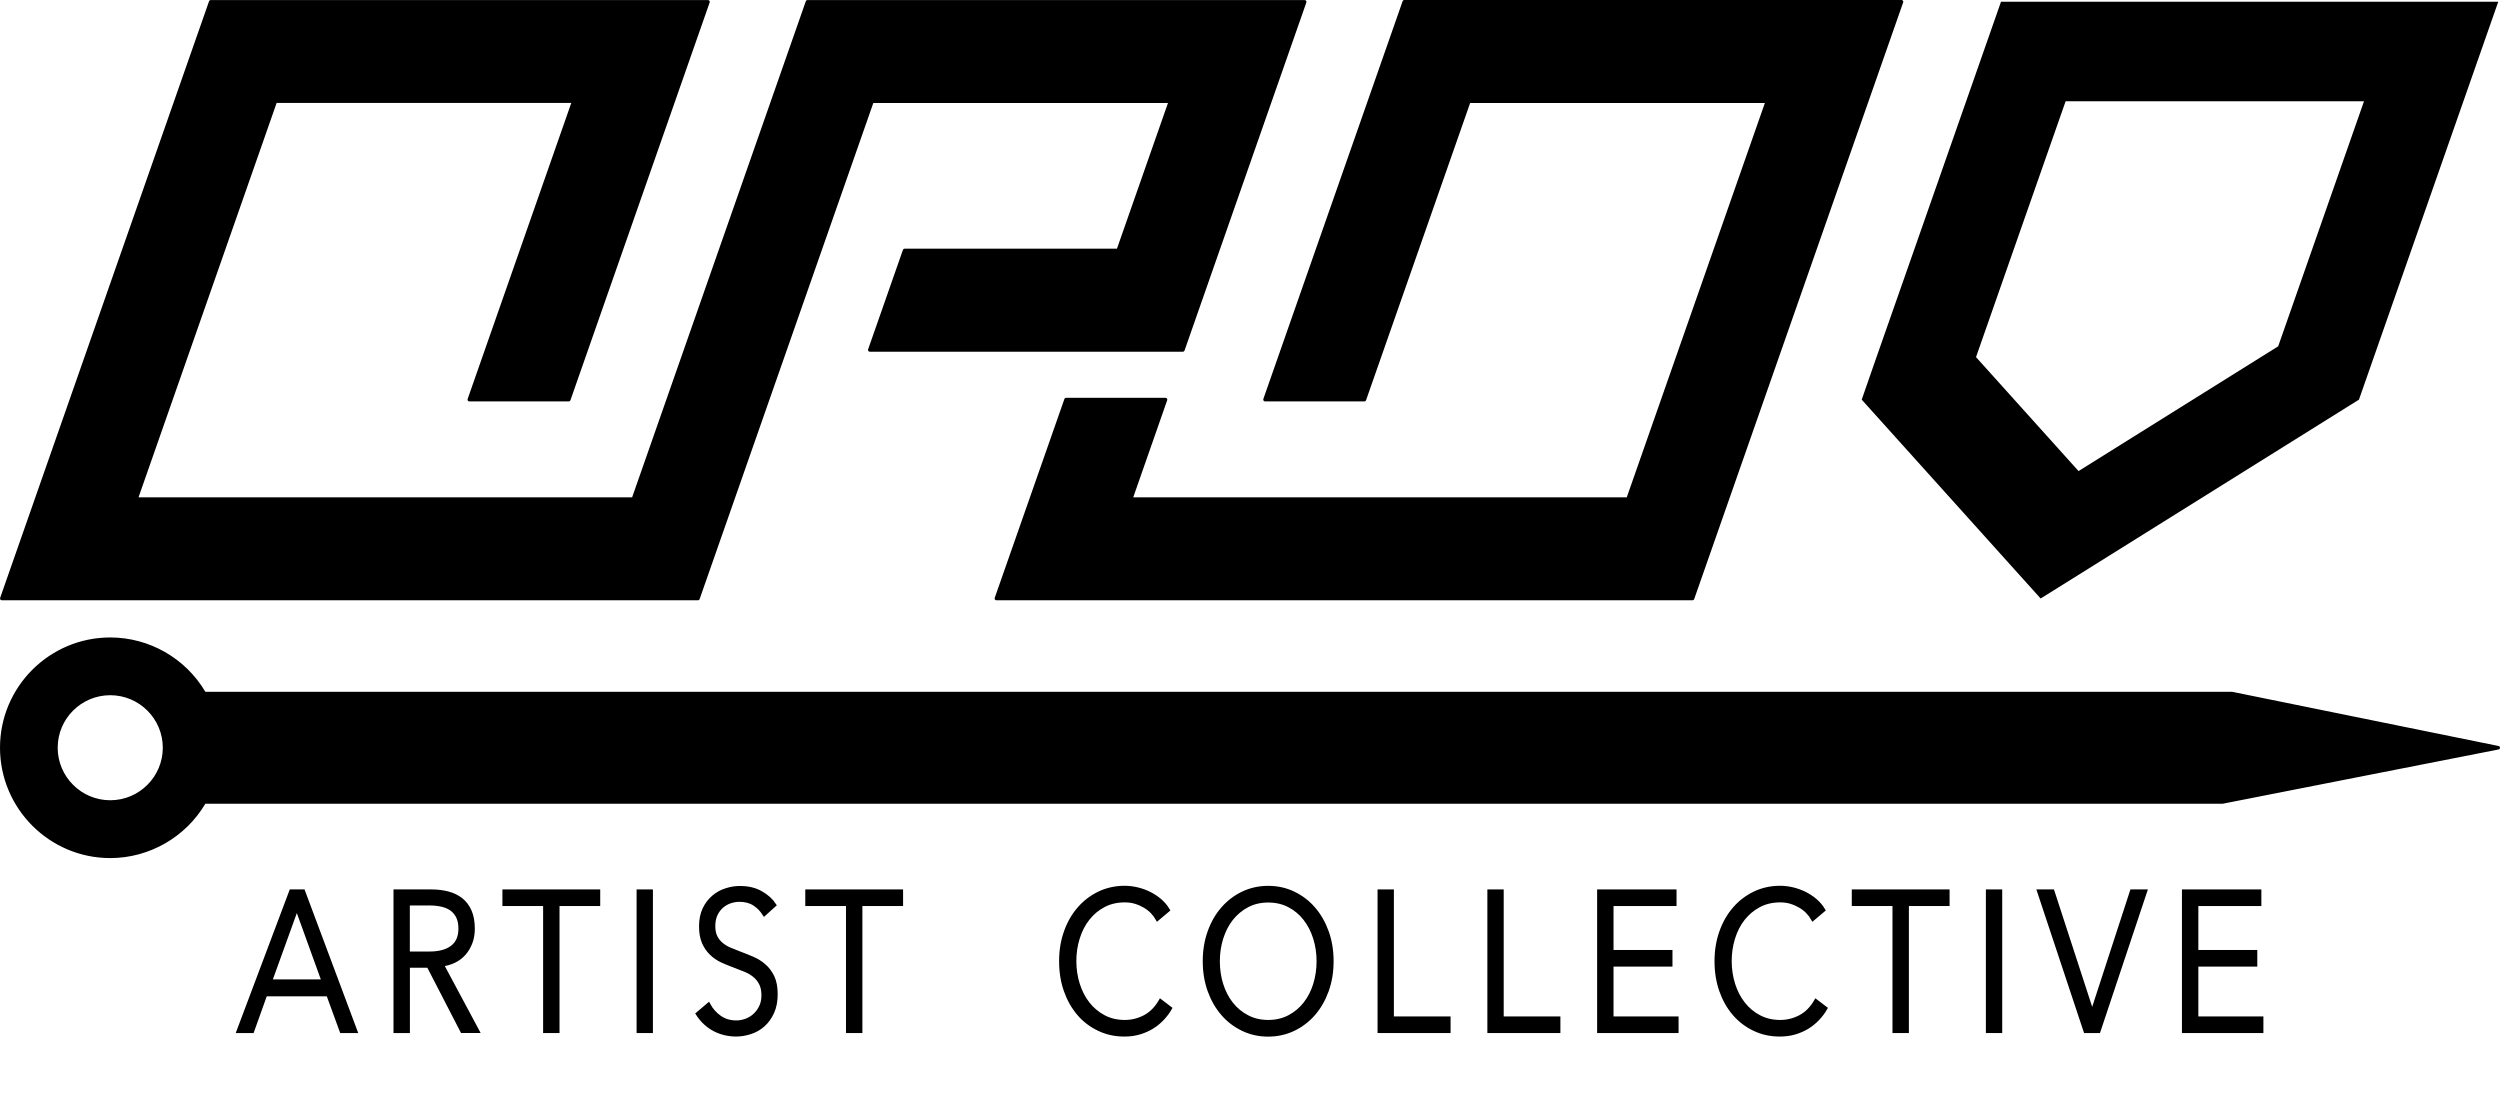 <?xml version="1.0" encoding="utf-8"?>
<!-- Generator: Adobe Illustrator 25.3.1, SVG Export Plug-In . SVG Version: 6.00 Build 0)  -->
<svg version="1.1" xmlns="http://www.w3.org/2000/svg" xmlns:xlink="http://www.w3.org/1999/xlink" x="0px" y="0px"
	 viewBox="0 0 356.26 159.08" style="enable-background:new 0 0 356.26 159.08;" xml:space="preserve">
<style type="text/css">
	.st0{fill:none;stroke:#000000;stroke-width:0.5;stroke-linecap:round;stroke-linejoin:round;}
	.st1{display:none;fill:#6C150E;stroke:#000000;stroke-width:0.5;stroke-linecap:round;stroke-linejoin:round;}
	.st2{display:none;fill:none;stroke:#FFFFFF;stroke-width:6;stroke-miterlimit:10;}
	.st3{display:none;}
	.st4{stroke:#000000;stroke-width:0.567;stroke-miterlimit:10;}
</style>
<g id="Ebene_4">
	<path class="st0" d="M267.04,56.95"/>
	<g>
		<polygon points="185.93,0.26 168.57,49.86 123.95,49.86 128.91,35.69 159.35,35.69 166.8,14.43 124.28,14.43 99.46,85.29 
			0.25,85.29 30.03,0.26 100.9,0.26 81.05,56.95 66.87,56.95 81.76,14.43 39.24,14.43 19.39,71.12 90.26,71.12 115.07,0.26 		"/>
		<path d="M99.46,85.54H0.25c-0.08,0-0.16-0.04-0.2-0.11s-0.06-0.15-0.03-0.23L29.79,0.18c0.04-0.1,0.13-0.17,0.24-0.17h70.87
			c0.08,0,0.16,0.04,0.2,0.11c0.05,0.07,0.06,0.15,0.03,0.23L81.29,57.03c-0.04,0.1-0.13,0.17-0.24,0.17H66.87
			c-0.08,0-0.16-0.04-0.2-0.11s-0.06-0.15-0.03-0.23l14.77-42.19H39.42L19.74,70.87h70.34l24.75-70.69c0.04-0.1,0.13-0.17,0.24-0.17
			h70.86c0.08,0,0.16,0.04,0.2,0.11c0.05,0.07,0.06,0.15,0.03,0.23l-17.36,49.6c-0.04,0.1-0.13,0.17-0.24,0.17h-44.62
			c-0.08,0-0.16-0.04-0.2-0.11s-0.06-0.15-0.03-0.23l4.96-14.17c0.04-0.1,0.13-0.17,0.24-0.17h30.26l7.27-20.76h-41.99L99.7,85.37
			C99.66,85.47,99.57,85.54,99.46,85.54z M0.6,85.04h98.68l24.76-70.69c0.04-0.1,0.13-0.17,0.24-0.17h42.52
			c0.08,0,0.16,0.04,0.2,0.11c0.05,0.07,0.06,0.15,0.03,0.23l-7.45,21.26c-0.04,0.1-0.13,0.17-0.24,0.17h-30.26l-4.78,13.67h44.09
			l17.19-49.1h-70.33L90.5,71.2c-0.04,0.1-0.13,0.17-0.24,0.17H19.39c-0.08,0-0.16-0.04-0.2-0.11s-0.06-0.15-0.03-0.23L39,14.35
			c0.04-0.1,0.13-0.17,0.24-0.17h42.52c0.08,0,0.16,0.04,0.2,0.11c0.05,0.07,0.06,0.15,0.03,0.23L67.22,56.7h13.65l19.68-56.19
			H30.21L0.6,85.04z"/>
	</g>
	<path class="st0" d="M299.19,67.13"/>
	<path class="st0" d="M268.41,50.9"/>
	<path class="st0" d="M271.64,36.72"/>
	<path class="st0" d="M299.19,67.13"/>
	<path class="st0" d="M282.59,50.9"/>
	<g>
		<polygon points="270.97,0.26 241.19,85.29 141.98,85.29 151.91,56.95 166.09,56.95 161.13,71.12 231.99,71.12 251.84,14.43 
			209.32,14.43 194.43,56.95 180.26,56.95 200.11,0.26 		"/>
		<path d="M241.19,85.54h-99.21c-0.08,0-0.16-0.04-0.2-0.11s-0.06-0.15-0.03-0.23l9.93-28.34c0.04-0.1,0.13-0.17,0.24-0.17h14.18
			c0.08,0,0.16,0.04,0.2,0.11s0.06,0.15,0.03,0.23l-4.84,13.84h70.33l19.68-56.19H209.5l-14.83,42.35c-0.04,0.1-0.13,0.17-0.24,0.17
			h-14.17c-0.08,0-0.16-0.04-0.2-0.11s-0.06-0.15-0.03-0.23l19.85-56.69c0.04-0.1,0.13-0.17,0.24-0.17h70.86
			c0.08,0,0.16,0.04,0.2,0.11c0.05,0.07,0.06,0.15,0.03,0.23l-29.78,85.03C241.39,85.47,241.3,85.54,241.19,85.54z M142.33,85.04
			h98.68l29.61-84.53h-70.33L180.61,56.7h13.64l14.83-42.35c0.04-0.1,0.13-0.17,0.24-0.17h42.52c0.08,0,0.16,0.04,0.2,0.11
			c0.05,0.07,0.06,0.15,0.03,0.23L232.23,71.2c-0.04,0.1-0.13,0.17-0.24,0.17h-70.86c-0.08,0-0.16-0.04-0.2-0.11
			s-0.06-0.15-0.03-0.23l4.84-13.84h-13.65L142.33,85.04z"/>
	</g>
	<g>
		<path d="M318.02,98.82H29.12c-2.67-4.63-7.67-7.74-13.4-7.74c-8.53,0-15.46,6.93-15.46,15.46c0,8.55,6.93,15.48,15.46,15.48
			c5.73,0,10.73-3.11,13.4-7.74h287.55l39.34-7.74L318.02,98.82z M15.71,114.29c-4.27,0-7.74-3.46-7.74-7.74
			c0-4.27,3.47-7.73,7.74-7.73c4.28,0,7.74,3.46,7.74,7.73C23.45,110.83,19.99,114.29,15.71,114.29z"/>
		<path d="M15.71,122.28C7.05,122.28,0,115.22,0,106.55c0-8.67,7.05-15.71,15.71-15.71c5.55,0,10.73,2.96,13.55,7.74h288.76
			c0.02,0,0.03,0,0.05,0l37.99,7.73c0.12,0.02,0.2,0.13,0.2,0.25s-0.08,0.22-0.2,0.24l-39.34,7.74l-287.46,0
			C26.44,119.31,21.26,122.28,15.71,122.28z M15.71,91.33c-8.39,0-15.21,6.83-15.21,15.21c0,8.4,6.83,15.23,15.21,15.23
			c5.42,0,10.47-2.92,13.19-7.61c0.04-0.08,0.13-0.12,0.22-0.12h287.55l38.07-7.49l-36.74-7.47H29.12c-0.09,0-0.17-0.05-0.22-0.12
			C26.19,94.25,21.13,91.33,15.71,91.33z M15.71,114.54c-4.4,0-7.99-3.58-7.99-7.99c0-4.4,3.58-7.98,7.99-7.98s7.99,3.58,7.99,7.98
			C23.7,110.95,20.12,114.54,15.71,114.54z M15.71,99.07c-4.13,0-7.49,3.35-7.49,7.48c0,4.13,3.36,7.49,7.49,7.49
			s7.49-3.36,7.49-7.49C23.2,102.43,19.84,99.07,15.71,99.07z"/>
	</g>
	<path d="M285.15,0.25l-12.77,36.47l-4.97,14.17l-2.11,6.06l25.5,28.34l45.36-28.34l19.85-56.7H285.15z M324.65,49.35L296.2,67.13
		l-14.61-16.24l4.96-14.17l7.81-22.29h42.52L324.65,49.35z"/>
	<polygon class="st1" points="336.88,14.43 324.65,49.35 296.2,67.13 281.59,50.89 286.55,36.72 294.36,14.43 	"/>
	<line class="st2" x1="307.69" y1="25.19" x2="307.69" y2="45.04"/>
	<line class="st2" x1="317.62" y1="35.12" x2="297.77" y2="35.12"/>
</g>
<g id="Ebene_5" class="st3">
</g>
<g id="Ebene_3">
	<g id="Ebene_6">
		<g>
			<path class="st4" d="M35.94,146.93H34l7.49-19.9h1.71l7.44,19.9h-1.96l-1.91-5.23h-8.96L35.94,146.93z M38.48,139.85h7.64
				l-3.82-10.57L38.48,139.85z"/>
			<path class="st4" d="M58.12,146.93h-1.76v-19.9h5.09c0.85,0,1.64,0.09,2.36,0.28c0.73,0.19,1.35,0.49,1.89,0.91
				c0.53,0.42,0.94,0.97,1.24,1.65c0.29,0.67,0.44,1.5,0.44,2.47c0,0.73-0.11,1.4-0.34,1.99c-0.23,0.6-0.54,1.12-0.93,1.56
				c-0.39,0.44-0.86,0.79-1.4,1.05c-0.54,0.26-1.13,0.43-1.76,0.51l5.07,9.47h-2.15l-4.8-9.3h-2.94V146.93z M58.12,135.88h3.06
				c1.42,0,2.51-0.29,3.28-0.89c0.77-0.59,1.15-1.48,1.15-2.66c0-0.66-0.11-1.21-0.32-1.66c-0.21-0.45-0.51-0.81-0.88-1.1
				c-0.38-0.28-0.83-0.49-1.37-0.62c-0.54-0.13-1.13-0.2-1.79-0.2h-3.13V135.88z"/>
			<path class="st4" d="M79.44,146.93h-1.76v-18.1h-5.8v-1.8h13.37v1.8h-5.8V146.93z"/>
			<path class="st4" d="M92.76,146.93H91v-19.9h1.76V146.93z"/>
			<path class="st4" d="M108.92,130.23c-0.38-0.6-0.86-1.08-1.44-1.45s-1.3-0.55-2.13-0.55c-0.42,0-0.86,0.08-1.3,0.22
				c-0.44,0.15-0.84,0.38-1.2,0.69c-0.36,0.31-0.65,0.7-0.87,1.17c-0.22,0.47-0.33,1.02-0.33,1.66s0.11,1.16,0.32,1.57
				c0.21,0.41,0.49,0.76,0.84,1.05c0.35,0.29,0.75,0.53,1.2,0.72c0.45,0.19,0.92,0.37,1.4,0.56c0.6,0.22,1.21,0.47,1.82,0.73
				c0.61,0.26,1.16,0.6,1.65,1.03c0.49,0.42,0.89,0.96,1.2,1.6c0.31,0.65,0.46,1.47,0.46,2.46c0,0.99-0.17,1.85-0.5,2.57
				c-0.33,0.72-0.76,1.32-1.29,1.79c-0.53,0.47-1.13,0.82-1.81,1.04c-0.68,0.22-1.36,0.34-2.04,0.34c-0.52,0-1.04-0.06-1.57-0.18
				c-0.52-0.12-1.02-0.3-1.49-0.55c-0.47-0.24-0.91-0.55-1.32-0.93c-0.41-0.37-0.77-0.81-1.08-1.29l1.52-1.29
				c0.38,0.71,0.9,1.31,1.58,1.79c0.68,0.48,1.47,0.72,2.39,0.72c0.44,0,0.89-0.08,1.35-0.24c0.46-0.16,0.87-0.4,1.24-0.73
				c0.37-0.33,0.67-0.73,0.91-1.21s0.36-1.04,0.36-1.67c0-0.69-0.12-1.27-0.36-1.73s-0.55-0.84-0.94-1.15
				c-0.39-0.31-0.84-0.57-1.35-0.77c-0.51-0.21-1.04-0.41-1.59-0.62c-0.57-0.21-1.13-0.44-1.69-0.7c-0.56-0.26-1.05-0.6-1.49-1.03
				c-0.44-0.42-0.8-0.94-1.07-1.56s-0.4-1.38-0.4-2.28c0-0.96,0.17-1.78,0.5-2.47c0.33-0.69,0.77-1.26,1.31-1.71
				c0.54-0.45,1.13-0.78,1.79-0.98c0.65-0.21,1.3-0.31,1.93-0.31c1.18,0,2.18,0.24,3.01,0.72c0.83,0.48,1.46,1.04,1.89,1.7
				L108.92,130.23z"/>
			<path class="st4" d="M122.6,146.93h-1.76v-18.1h-5.8v-1.8h13.37v1.8h-5.8V146.93z"/>
			<path class="st4" d="M166.72,143.7c-0.29,0.51-0.65,0.98-1.07,1.43s-0.9,0.85-1.44,1.19c-0.55,0.34-1.15,0.61-1.81,0.81
				c-0.66,0.2-1.38,0.3-2.17,0.3c-1.31,0-2.51-0.26-3.62-0.79c-1.11-0.53-2.07-1.25-2.86-2.18c-0.8-0.93-1.42-2.03-1.87-3.3
				c-0.45-1.28-0.67-2.67-0.67-4.19c0-1.52,0.23-2.91,0.69-4.19c0.46-1.28,1.09-2.38,1.9-3.3c0.81-0.93,1.76-1.65,2.86-2.18
				c1.1-0.52,2.3-0.79,3.59-0.79c0.64,0,1.26,0.08,1.87,0.23c0.61,0.15,1.19,0.37,1.73,0.64c0.54,0.28,1.03,0.61,1.47,0.99
				c0.44,0.39,0.81,0.82,1.1,1.31l-1.47,1.24c-0.18-0.32-0.42-0.64-0.72-0.96c-0.3-0.32-0.66-0.6-1.06-0.84
				c-0.41-0.24-0.85-0.44-1.33-0.59c-0.48-0.15-1-0.22-1.55-0.22c-1.13,0-2.13,0.23-3.02,0.7c-0.89,0.47-1.64,1.1-2.26,1.89
				c-0.62,0.79-1.09,1.71-1.42,2.76c-0.33,1.05-0.49,2.15-0.49,3.31s0.17,2.26,0.5,3.31c0.33,1.05,0.81,1.97,1.43,2.76
				s1.37,1.42,2.26,1.89c0.89,0.47,1.89,0.7,3,0.7c1,0,1.94-0.23,2.84-0.7c0.9-0.47,1.65-1.22,2.25-2.25L166.72,143.7z"/>
			<path class="st4" d="M189.76,136.98c0,1.52-0.23,2.91-0.69,4.19c-0.46,1.27-1.09,2.37-1.9,3.3c-0.81,0.93-1.76,1.65-2.86,2.18
				c-1.1,0.52-2.3,0.79-3.59,0.79c-1.29,0-2.49-0.26-3.59-0.79c-1.1-0.53-2.06-1.25-2.86-2.18c-0.81-0.93-1.44-2.03-1.9-3.3
				c-0.46-1.28-0.69-2.67-0.69-4.19c0-1.52,0.23-2.91,0.69-4.19c0.46-1.28,1.09-2.38,1.9-3.3c0.81-0.93,1.76-1.65,2.86-2.18
				c1.1-0.52,2.3-0.79,3.59-0.79c1.29,0,2.48,0.26,3.59,0.79c1.1,0.53,2.06,1.25,2.86,2.18c0.81,0.93,1.44,2.03,1.9,3.3
				C189.53,134.07,189.76,135.46,189.76,136.98z M187.9,136.99c0-1.16-0.16-2.26-0.49-3.31c-0.33-1.05-0.8-1.97-1.42-2.76
				c-0.62-0.8-1.37-1.43-2.26-1.89c-0.89-0.47-1.89-0.7-3-0.7c-1.11,0-2.11,0.23-3,0.7c-0.89,0.47-1.64,1.1-2.27,1.89
				c-0.62,0.79-1.09,1.72-1.42,2.76c-0.33,1.05-0.49,2.15-0.49,3.31c0,1.16,0.16,2.26,0.49,3.31c0.33,1.05,0.8,1.96,1.42,2.75
				s1.37,1.41,2.27,1.88c0.89,0.47,1.89,0.7,3,0.7c1.11,0,2.11-0.23,3-0.7c0.89-0.47,1.64-1.09,2.26-1.88
				c0.62-0.79,1.09-1.7,1.42-2.75C187.73,139.26,187.9,138.15,187.9,136.99z"/>
			<path class="st4" d="M198.35,145.13h8.08v1.8h-9.84v-19.9h1.76V145.13z"/>
			<path class="st4" d="M214,145.13h8.08v1.8h-9.84v-19.9H214V145.13z"/>
			<path class="st4" d="M229.64,145.13h9.28v1.8h-11.04v-19.9h10.75v1.8h-8.98v6.83h8.4v1.8h-8.4V145.13z"/>
			<path class="st4" d="M260.12,143.7c-0.29,0.51-0.65,0.98-1.07,1.43c-0.42,0.45-0.9,0.85-1.44,1.19
				c-0.55,0.34-1.15,0.61-1.81,0.81c-0.66,0.2-1.38,0.3-2.17,0.3c-1.31,0-2.51-0.26-3.62-0.79c-1.11-0.53-2.06-1.25-2.86-2.18
				c-0.8-0.93-1.42-2.03-1.87-3.3c-0.45-1.28-0.67-2.67-0.67-4.19c0-1.52,0.23-2.91,0.69-4.19c0.46-1.28,1.09-2.38,1.9-3.3
				c0.81-0.93,1.76-1.65,2.86-2.18c1.1-0.52,2.3-0.79,3.59-0.79c0.64,0,1.26,0.08,1.87,0.23c0.61,0.15,1.19,0.37,1.73,0.64
				c0.54,0.28,1.03,0.61,1.47,0.99c0.44,0.39,0.81,0.82,1.1,1.31l-1.47,1.24c-0.18-0.32-0.42-0.64-0.72-0.96
				c-0.3-0.32-0.66-0.6-1.06-0.84c-0.41-0.24-0.85-0.44-1.33-0.59c-0.48-0.15-1-0.22-1.55-0.22c-1.13,0-2.13,0.23-3.02,0.7
				c-0.89,0.47-1.64,1.1-2.27,1.89s-1.09,1.71-1.42,2.76c-0.33,1.05-0.49,2.15-0.49,3.31s0.17,2.26,0.5,3.31
				c0.33,1.05,0.81,1.97,1.43,2.76s1.37,1.42,2.27,1.89c0.89,0.47,1.89,0.7,3,0.7c1,0,1.94-0.23,2.84-0.7
				c0.9-0.47,1.65-1.22,2.25-2.25L260.12,143.7z"/>
			<path class="st4" d="M271.73,146.93h-1.76v-18.1h-5.8v-1.8h13.37v1.8h-5.8V146.93z"/>
			<path class="st4" d="M285.04,146.93h-1.76v-19.9h1.76V146.93z"/>
			<path class="st4" d="M298.12,144.32h0.05l5.63-17.29h1.89l-6.64,19.9h-1.86l-6.61-19.9h1.91L298.12,144.32z"/>
			<path class="st4" d="M312.98,145.13h9.28v1.8h-11.04v-19.9h10.75v1.8h-8.98v6.83h8.4v1.8h-8.4V145.13z"/>
		</g>
	</g>
</g>
</svg>
